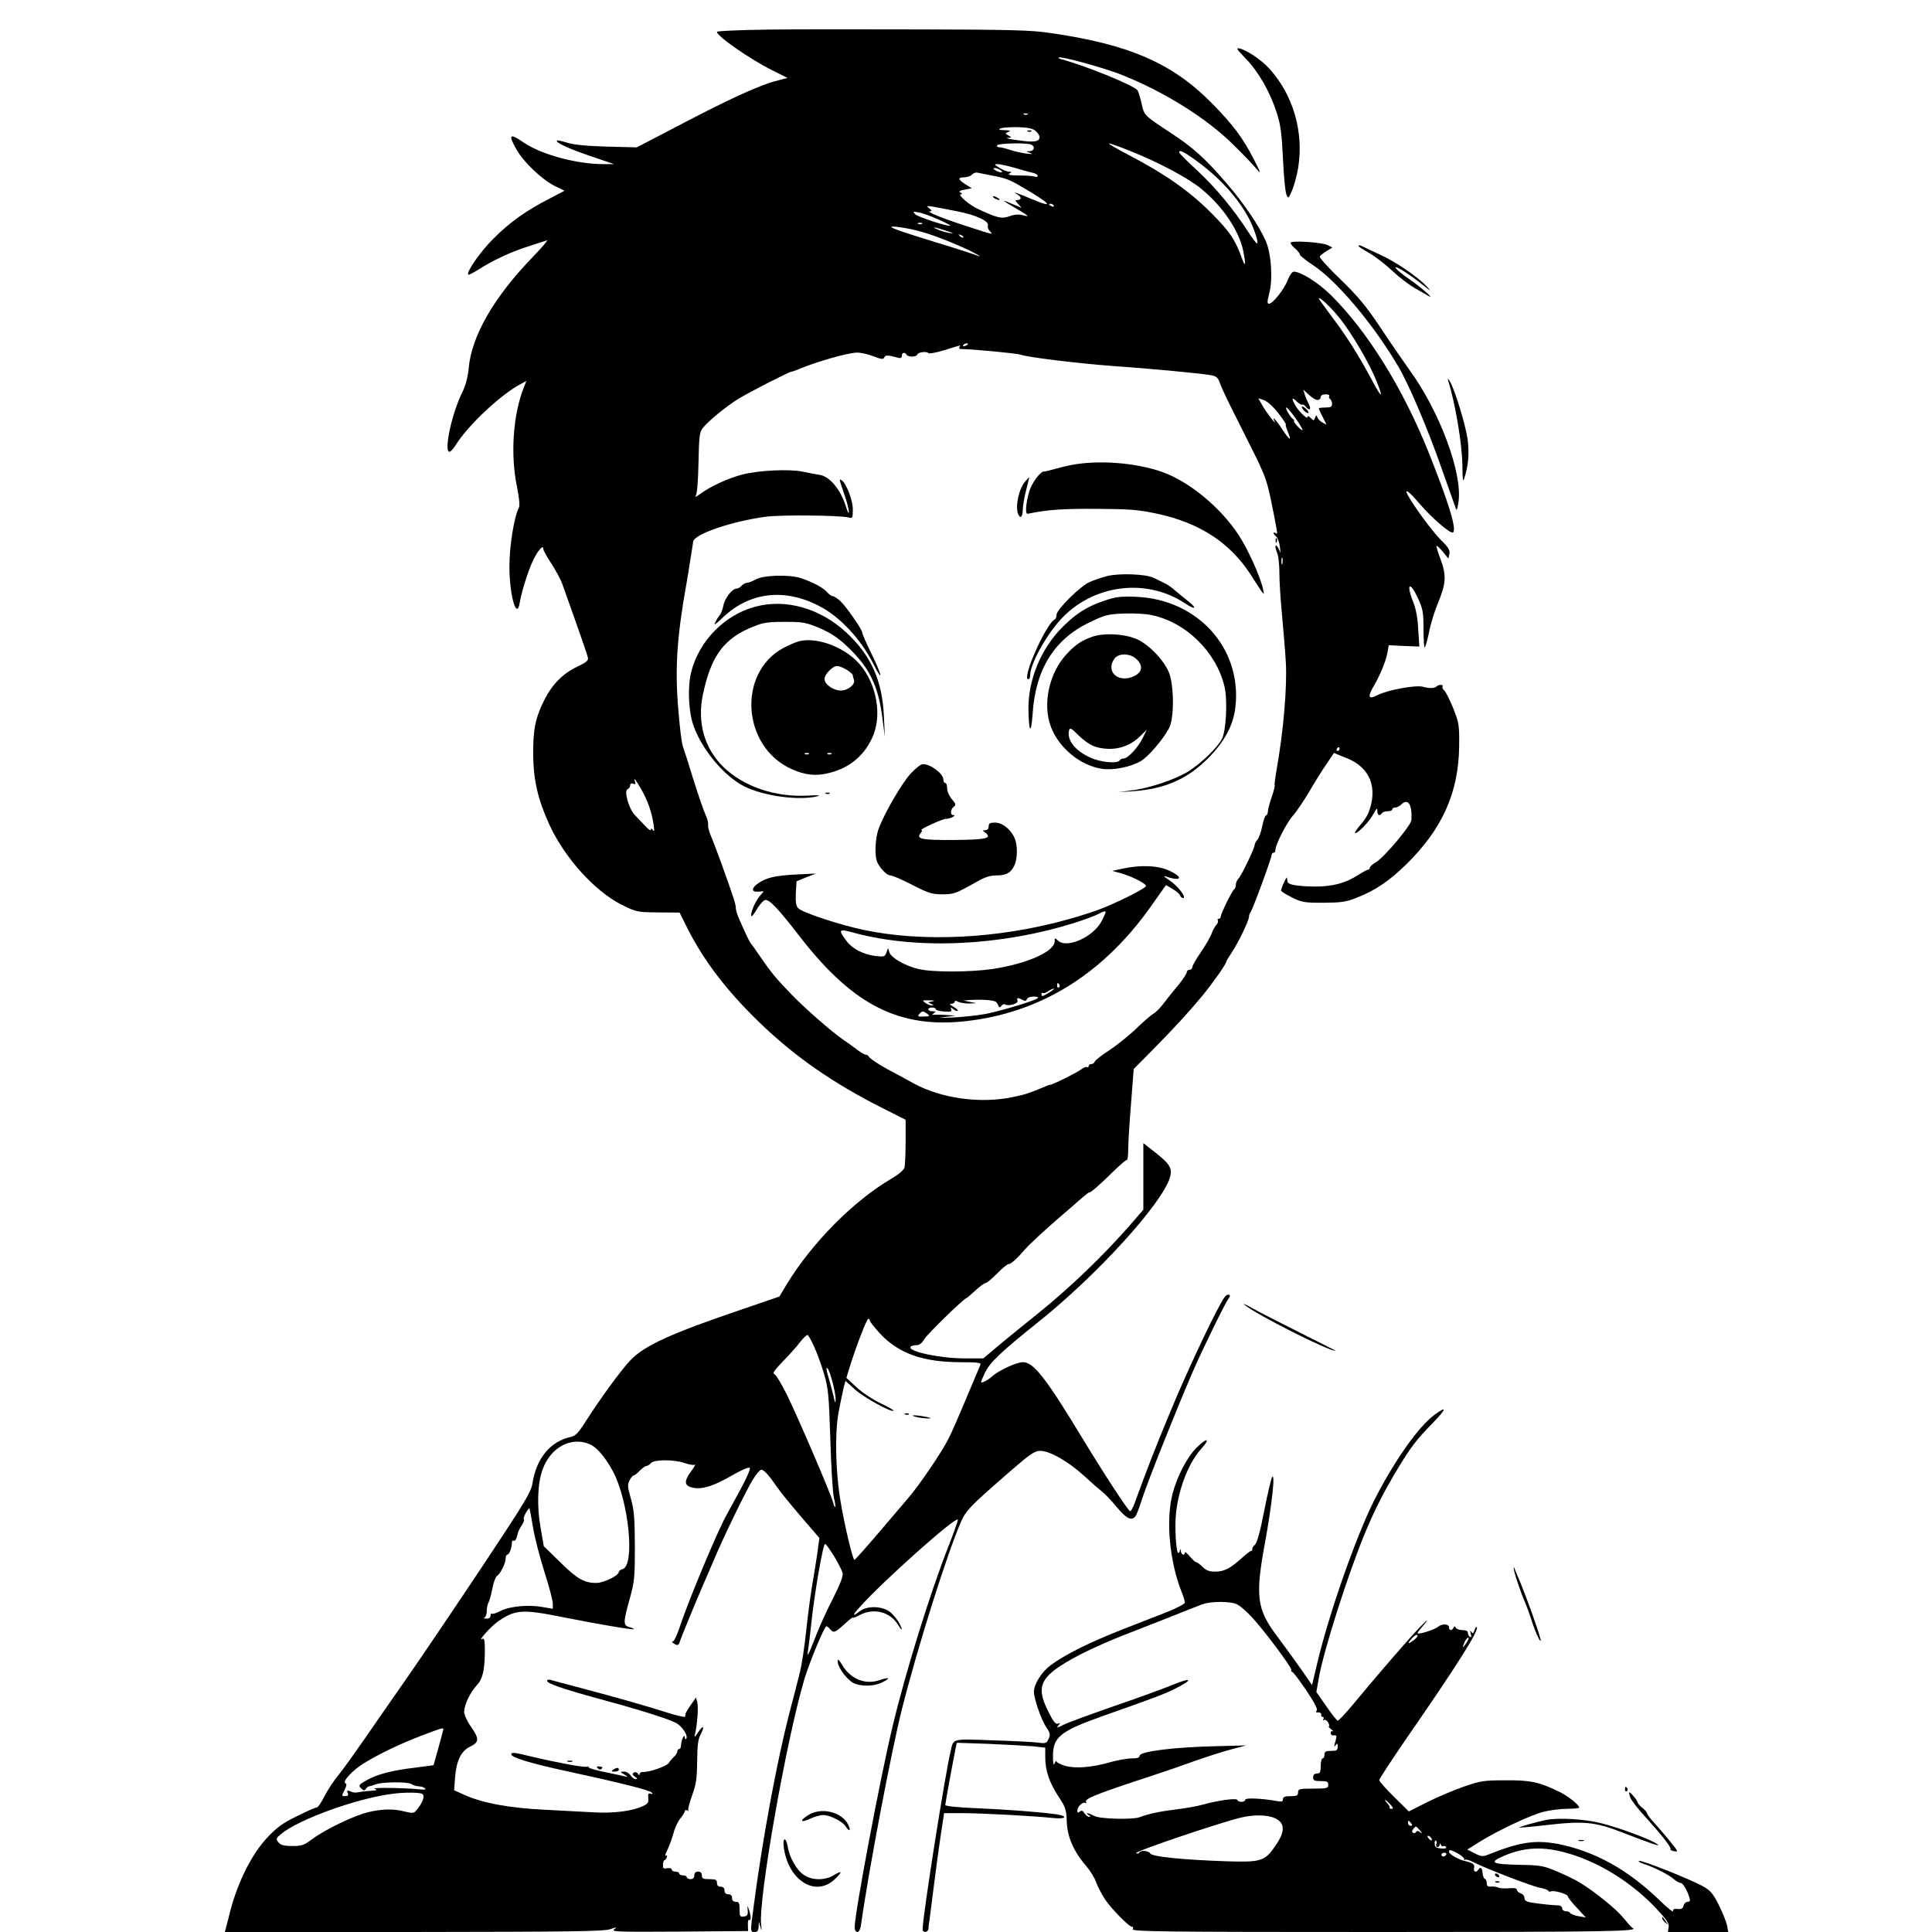 <?xml version="1.0" standalone="no"?>
<!DOCTYPE svg PUBLIC "-//W3C//DTD SVG 20010904//EN"
 "http://www.w3.org/TR/2001/REC-SVG-20010904/DTD/svg10.dtd">
<svg version="1.0" xmlns="http://www.w3.org/2000/svg"
 width="1024pt" height="1024pt" viewBox="0 0 1024 1024"
 preserveAspectRatio="xMidYMid meet">

<g transform="translate(0,1024) scale(0.1,-0.1)"
fill="#000000" stroke="none">
<path d="M4063 10083 c-145 -2 -263 -7 -263 -12 0 -23 173 -143 290 -202 l84
-42 -50 -13 c-100 -25 -263 -100 -574 -264 l-175 -91 -160 4 c-106 3 -177 10
-210 21 -27 8 -51 14 -53 11 -10 -9 61 -43 177 -82 l126 -43 -56 0 c-143 0
-330 51 -424 115 -75 52 -83 42 -36 -40 37 -65 133 -156 200 -190 l53 -26 -78
-41 c-124 -63 -212 -126 -299 -213 -70 -70 -145 -178 -133 -191 3 -2 26 10 52
26 78 50 176 96 266 124 47 15 91 30 99 32 8 3 -26 -37 -76 -89 -206 -213
-324 -418 -339 -590 -5 -48 -16 -90 -34 -127 -52 -103 -96 -299 -71 -314 6 -4
22 12 37 36 65 105 242 270 345 323 l29 16 -15 -38 c-56 -144 -70 -353 -35
-522 11 -56 16 -101 11 -110 -26 -49 -51 -205 -51 -313 0 -154 39 -290 55
-191 12 71 56 203 83 247 26 44 42 57 42 35 0 -6 19 -41 43 -77 24 -37 51 -87
59 -112 95 -266 130 -368 134 -385 3 -16 -7 -25 -55 -48 -76 -35 -134 -94
-176 -177 -48 -96 -60 -158 -59 -295 2 -132 25 -231 84 -362 81 -178 242 -357
386 -429 77 -38 81 -39 192 -40 l114 -1 42 -84 c86 -171 209 -332 382 -499
185 -179 389 -321 651 -453 l123 -62 0 -115 c0 -63 -3 -125 -6 -138 -4 -14
-30 -36 -67 -58 -204 -119 -424 -342 -559 -564 l-37 -62 -213 -73 c-362 -123
-502 -187 -575 -263 -48 -49 -161 -204 -240 -328 -37 -58 -52 -74 -77 -80
-109 -23 -183 -113 -204 -247 -7 -45 -41 -101 -254 -422 -135 -203 -310 -462
-388 -575 -79 -113 -187 -269 -241 -347 -54 -78 -118 -168 -144 -200 -26 -31
-60 -83 -76 -115 -16 -32 -34 -58 -40 -58 -7 0 -53 -20 -105 -46 -74 -36 -105
-58 -157 -113 -82 -88 -155 -232 -196 -388 l-29 -113 1001 0 c834 1 1009 3
1042 15 35 12 38 12 20 -1 -17 -13 24 -14 345 -12 l365 3 -1 32 c-1 18 2 30 7
27 11 -6 10 22 -2 56 -8 24 -8 24 -6 -5 2 -24 -2 -31 -20 -33 -21 -3 -23 1
-23 37 0 34 -3 41 -20 41 -13 0 -20 7 -20 20 0 13 -7 20 -20 20 -13 0 -20 7
-20 20 0 13 -7 20 -20 20 -13 0 -20 7 -20 20 0 17 -7 20 -40 20 -33 0 -40 3
-40 20 0 13 -7 20 -20 20 -13 0 -20 -7 -20 -20 0 -13 -7 -20 -20 -20 -11 0
-20 5 -20 10 0 6 -9 10 -20 10 -11 0 -20 5 -20 10 0 6 -9 10 -20 10 -11 0 -20
5 -20 11 0 7 -10 9 -24 7 -20 -4 -23 -1 -22 19 0 12 4 23 7 23 4 0 10 7 13 16
3 9 2 12 -5 8 -6 -3 -2 11 9 32 10 22 25 62 32 89 7 28 24 63 37 78 13 16 23
33 23 38 0 6 6 7 13 3 6 -4 9 -4 5 0 -3 4 6 40 20 79 22 60 26 90 27 182 1 84
5 118 19 143 23 45 14 51 -14 10 -19 -29 -21 -30 -16 -8 12 51 18 139 12 166
l-7 27 -27 -39 c-15 -21 -27 -42 -28 -46 -1 -5 -2 -12 -3 -17 0 -5 -54 8 -118
29 -65 21 -221 66 -348 100 -126 34 -238 63 -247 66 -10 3 -18 1 -18 -5 0 -14
81 -42 260 -91 208 -56 377 -108 421 -131 35 -17 70 -72 55 -86 -3 -3 -6 0 -6
8 0 25 -20 -13 -20 -38 0 -13 -4 -23 -10 -23 -5 0 -10 -6 -10 -13 0 -7 -8 -20
-17 -28 -10 -9 -23 -24 -28 -33 -10 -17 -101 -49 -137 -48 -10 1 -18 -5 -18
-11 0 -8 -3 -7 -9 2 -5 8 -14 10 -21 6 -10 -6 -9 -11 5 -22 14 -9 15 -13 4
-13 -8 0 -20 9 -27 20 -7 11 -22 20 -35 20 -22 -1 -22 -1 3 -16 14 -8 18 -13
10 -11 -8 2 -57 13 -107 23 -51 10 -93 22 -93 27 0 4 -4 6 -9 3 -10 -6 -151
20 -291 53 -95 23 -110 25 -110 12 0 -16 107 -49 300 -90 285 -62 432 -99 444
-112 8 -9 7 -10 -5 -6 -13 4 -15 -1 -13 -23 3 -23 -2 -31 -29 -43 -53 -26
-157 -39 -258 -33 -52 3 -170 9 -264 14 -186 9 -331 36 -424 79 l-54 24 5 68
c7 89 32 141 81 164 47 22 48 42 2 107 -20 28 -35 62 -35 77 1 37 31 101 65
138 33 34 44 80 45 183 0 54 -3 71 -12 66 -32 -20 41 63 79 90 93 65 130 68
344 25 186 -37 373 -69 378 -64 2 2 -8 7 -23 11 -34 8 -33 26 2 151 25 91 27
111 27 278 -1 151 -4 192 -21 251 -18 63 -19 74 -7 98 7 14 18 26 22 26 5 0
19 11 32 25 13 13 29 25 35 25 6 0 17 7 24 15 17 20 123 20 180 0 23 -8 47
-12 53 -8 6 3 -4 -14 -22 -38 -38 -53 -34 -76 15 -85 49 -9 110 11 206 67 49
28 87 44 92 39 5 -5 -18 -58 -56 -127 -36 -65 -73 -134 -83 -153 -63 -129
-194 -446 -232 -563 -14 -42 -30 -77 -37 -77 -6 0 -4 -5 4 -10 21 -14 27 -12
33 8 6 21 102 253 126 307 10 22 34 78 54 125 49 117 170 367 208 429 18 28
37 51 44 51 14 0 42 -31 82 -90 17 -25 75 -96 128 -158 l98 -114 -7 -51 c-3
-29 -15 -101 -25 -162 -11 -60 -28 -182 -37 -270 -9 -88 -25 -194 -36 -235
-10 -41 -34 -135 -54 -209 -66 -256 -143 -670 -189 -1022 -19 -142 -19 -139 5
-139 15 0 20 7 21 28 l1 27 9 -30 c6 -24 7 -20 3 16 -14 135 131 964 228 1294
25 86 107 285 118 285 4 0 13 -7 20 -15 18 -22 26 -19 75 26 25 23 45 39 45
35 0 -3 17 3 37 14 74 39 161 17 203 -52 23 -38 27 -30 5 11 -8 16 -28 40 -45
55 -41 34 -123 37 -163 6 -41 -32 -41 -23 0 22 120 135 506 479 520 464 2 -2
-20 -66 -50 -142 -97 -246 -228 -669 -296 -954 -67 -279 -201 -991 -201 -1065
0 -15 6 -25 14 -25 10 0 17 16 21 47 37 266 160 916 216 1136 82 325 240 826
313 992 28 61 46 80 248 256 117 102 142 119 171 119 51 0 147 -55 229 -129
40 -37 85 -76 99 -87 15 -11 50 -48 78 -82 51 -61 78 -75 99 -49 6 6 22 50 37
97 30 92 181 471 265 665 55 127 175 371 192 393 15 17 2 28 -16 13 -26 -22
-193 -371 -294 -616 -87 -210 -118 -290 -188 -482 -9 -24 -19 -43 -24 -43 -9
0 -131 186 -255 390 -191 316 -257 400 -313 400 -34 0 -129 -44 -162 -74 -24
-22 -60 -40 -60 -31 0 3 9 25 21 50 25 53 86 111 285 270 310 248 654 626 695
764 14 48 1 71 -81 135 l-60 47 0 -176 0 -177 -71 -82 c-141 -161 -317 -331
-489 -469 -96 -77 -200 -162 -231 -189 l-57 -48 -98 0 c-132 0 -303 37 -288
61 3 5 16 9 30 9 17 0 30 10 44 33 16 27 211 217 223 217 2 0 23 18 47 40 24
22 48 40 55 40 6 0 33 23 60 50 27 28 54 50 61 50 12 0 43 27 85 76 27 31 113
110 199 184 29 25 66 56 81 70 53 46 58 50 64 50 8 0 56 42 125 110 36 35 68
63 73 62 4 -1 7 26 7 61 0 34 7 143 15 241 l14 180 104 105 c125 128 175 182
258 281 56 68 129 171 129 184 0 3 13 24 29 48 34 51 91 169 91 189 0 8 4 19
8 24 11 12 112 287 112 304 0 6 5 11 10 11 6 0 10 6 10 14 0 29 59 145 93 183
19 21 58 79 87 128 29 50 70 116 92 147 l38 57 62 -25 c130 -49 174 -160 120
-295 -6 -15 -25 -43 -43 -63 -17 -20 -30 -39 -27 -41 9 -9 77 61 97 100 17 31
21 35 21 17 0 -23 14 -30 25 -12 3 6 17 10 31 10 13 0 24 5 24 10 0 6 7 10 16
10 8 0 22 7 30 15 37 36 59 3 55 -81 -1 -28 -144 -198 -188 -224 -18 -10 -33
-24 -33 -30 0 -5 -4 -10 -9 -10 -6 0 -29 -13 -53 -28 -65 -43 -138 -62 -232
-61 -97 2 -141 10 -142 27 -1 6 -2 15 -3 20 -2 8 -31 -56 -31 -68 0 -5 26 -21
58 -37 52 -26 66 -28 167 -28 95 1 119 4 177 27 97 38 172 89 261 176 192 188
278 381 281 627 1 113 -1 124 -32 202 -18 44 -39 87 -47 93 -8 7 -12 16 -9 21
6 11 -19 12 -30 2 -11 -12 -39 -13 -75 -3 -38 10 -186 -17 -239 -44 -47 -25
-55 -12 -24 42 37 62 68 138 76 184 l7 38 81 -4 81 -3 -6 91 c-3 59 -12 109
-26 144 -40 99 -19 116 25 20 26 -56 29 -74 29 -165 0 -56 3 -99 7 -95 4 4 14
42 23 84 8 42 29 109 46 150 44 105 46 148 15 232 -15 38 -24 71 -22 73 2 2
17 -12 34 -32 l29 -36 5 25 c4 20 -5 35 -44 73 -44 43 -146 182 -177 240 -20
39 9 17 64 -48 66 -77 166 -162 177 -151 19 19 -23 156 -129 422 -136 340
-324 643 -519 836 -67 66 -159 124 -197 124 -8 0 -22 -20 -31 -43 -18 -49 -80
-127 -100 -127 -10 0 -10 11 1 53 20 75 12 207 -17 277 -33 78 -115 200 -210
310 -114 132 -178 190 -300 269 -135 89 -136 90 -149 151 -6 28 -16 60 -21 70
-13 25 -284 135 -409 167 -8 2 -12 6 -9 8 9 9 234 -53 329 -90 228 -90 454
-231 598 -374 54 -53 110 -112 125 -131 21 -26 17 -13 -18 55 -57 112 -112
186 -224 299 -209 212 -440 312 -862 372 -94 14 -215 17 -675 18 -308 1 -678
1 -822 -1z m1384 -449 c-3 -3 -12 -4 -19 -1 -8 3 -5 6 6 6 11 1 17 -2 13 -5z
m43 -89 c11 -10 20 -24 20 -30 0 -26 -26 -31 -110 -19 -47 6 -74 12 -60 13 24
2 24 2 5 13 -19 11 -19 11 0 19 15 6 10 8 -20 9 -31 1 -36 3 -20 10 11 4 53 7
92 6 54 -2 78 -7 93 -21z m-26 -71 c24 -9 19 -34 -6 -35 -22 -1 -22 -1 2 -10
18 -6 12 -7 -20 -3 -25 3 -64 12 -88 20 -23 8 -50 14 -58 14 -8 0 -12 5 -9 10
7 11 153 14 179 4z m528 -35 c146 -58 305 -142 374 -199 113 -92 200 -220 223
-328 16 -77 12 -95 -8 -37 -35 96 -63 138 -164 239 -115 115 -244 205 -432
303 -66 34 -114 63 -108 63 7 0 59 -18 115 -41z m334 -40 c121 -86 218 -186
282 -296 32 -53 67 -153 54 -153 -4 0 -25 28 -47 62 -75 117 -173 235 -269
324 -53 48 -96 92 -96 96 0 15 17 8 76 -33z m-943 -50 c39 -12 82 -23 95 -26
12 -3 22 -10 22 -15 0 -6 -7 -7 -16 -4 -9 3 -46 6 -82 6 -47 0 -63 3 -52 10
13 8 13 10 -2 10 -10 0 -32 9 -50 20 -29 18 -31 20 -10 20 12 0 55 -9 95 -21z
m-83 -9 c24 -15 7 -19 -20 -5 -15 8 -19 14 -10 14 8 1 22 -3 30 -9z m-50 -29
c77 -14 98 -22 155 -55 166 -96 191 -125 63 -71 -83 35 -108 43 -75 24 22 -13
22 -29 0 -29 -14 0 -14 -2 3 -21 l19 -21 -40 17 c-71 30 -71 28 -3 -12 81 -47
91 -55 50 -44 -21 6 -43 5 -71 -5 -44 -15 -63 -10 -167 38 -45 20 -112 78 -91
78 8 0 8 3 -2 9 -11 7 -5 11 23 16 l37 7 -29 18 c-44 27 -48 40 -13 40 17 0
36 7 43 15 7 7 20 12 28 10 8 -2 40 -8 70 -14z m335 -161 c3 -6 -1 -7 -9 -4
-18 7 -21 14 -7 14 6 0 13 -4 16 -10z m-507 -31 c97 -19 167 -52 158 -75 -3
-7 2 -20 10 -29 21 -21 20 -20 -122 26 -132 43 -219 78 -194 79 11 1 10 4 -5
16 -23 18 -19 17 153 -17z m-105 -42 c37 -16 66 -32 64 -33 -8 -8 -171 46
-186 60 -14 15 -13 16 19 10 19 -3 65 -20 103 -37z m-86 -23 c-3 -3 -12 -4
-19 -1 -8 3 -5 6 6 6 11 1 17 -2 13 -5z m-57 -29 c74 -16 152 -43 275 -97 65
-29 120 -62 65 -39 -14 5 -92 31 -175 56 -238 73 -293 93 -263 94 15 1 59 -6
98 -14z m191 -10 c34 -11 37 -14 13 -10 -18 2 -47 11 -65 19 -38 17 -15 13 52
-9z m84 -33 c-3 -3 -11 0 -18 7 -9 10 -8 11 6 5 10 -3 15 -9 12 -12z m1996
-429 c65 -81 156 -237 194 -331 38 -93 30 -97 -18 -7 -71 134 -137 239 -214
341 -40 54 -73 99 -73 101 0 15 64 -45 111 -104z m-1971 -137 c0 -2 -7 -7 -16
-10 -8 -3 -12 -2 -9 4 6 10 25 14 25 6z m-45 -16 c-3 -5 0 -10 7 -10 61 0 298
-23 318 -30 37 -14 311 -47 490 -60 199 -14 476 -40 520 -49 27 -5 36 -13 46
-42 6 -20 49 -110 95 -200 107 -213 104 -207 127 -259 25 -55 36 -96 62 -228
23 -121 23 -115 10 -107 -15 9 -12 -6 4 -19 8 -6 17 -31 20 -56 3 -25 3 -36 0
-25 -7 24 -24 44 -24 28 0 -7 5 -24 11 -40 6 -15 10 -62 10 -103 0 -41 6 -140
14 -220 7 -80 17 -192 20 -249 8 -128 -13 -372 -49 -571 -7 -41 -12 -78 -10
-81 2 -4 -5 -33 -16 -64 -11 -32 -20 -66 -20 -76 0 -9 -4 -19 -10 -21 -5 -1
-14 -27 -20 -57 -6 -30 -17 -62 -25 -71 -8 -9 -15 -22 -15 -28 0 -17 -70 -163
-86 -179 -8 -8 -14 -23 -14 -33 0 -10 -4 -21 -9 -24 -11 -7 -71 -130 -71 -145
0 -6 -5 -11 -11 -11 -5 0 -8 -4 -4 -9 3 -5 -1 -15 -8 -23 -7 -7 -18 -27 -25
-45 -6 -18 -31 -62 -56 -98 -25 -36 -46 -72 -46 -80 0 -8 -7 -15 -15 -15 -8 0
-15 -6 -15 -13 0 -7 -19 -36 -42 -65 -24 -28 -59 -72 -78 -97 -19 -26 -45 -52
-57 -58 -12 -7 -53 -42 -90 -78 -37 -36 -101 -87 -141 -114 -41 -26 -76 -54
-79 -61 -3 -8 -11 -14 -19 -14 -8 0 -14 -5 -14 -11 0 -5 -4 -8 -9 -5 -5 3 -19
-3 -32 -13 -24 -18 -151 -81 -164 -81 -4 0 -21 -6 -38 -14 -72 -30 -91 -37
-160 -51 -172 -36 -380 -7 -527 74 -30 17 -82 45 -114 62 -65 34 -119 70 -124
82 -2 4 -8 7 -14 7 -6 0 -27 12 -47 28 -20 15 -52 38 -73 52 -62 43 -198 162
-272 238 -86 89 -109 118 -167 202 -24 36 -47 67 -50 70 -5 5 -30 56 -63 133
-9 21 -16 45 -16 54 0 9 -5 33 -12 52 -28 87 -102 290 -120 330 -10 23 -17 50
-15 60 2 9 -4 32 -13 51 -9 19 -38 103 -64 185 -25 83 -51 164 -57 180 -6 17
-17 104 -24 195 -18 215 -8 379 43 665 6 33 16 94 22 135 7 41 13 82 14 90 7
39 204 107 384 131 80 11 393 8 440 -4 21 -5 22 -3 22 44 0 48 -35 139 -60
154 -13 8 -14 9 15 -75 14 -40 25 -83 24 -94 0 -12 -7 1 -15 28 -28 90 -85
160 -139 169 -16 2 -57 10 -90 17 -72 15 -234 7 -320 -15 -74 -19 -172 -64
-222 -102 -21 -15 -33 -21 -26 -13 7 10 13 72 15 175 3 139 5 163 22 185 30
39 125 116 191 157 63 38 269 143 280 143 4 0 21 6 38 13 92 39 256 86 307 88
19 1 59 -8 88 -19 44 -17 54 -18 59 -6 5 13 19 13 76 -3 11 -3 17 1 17 11 0
18 15 21 25 6 8 -14 52 -13 57 1 4 13 50 18 59 7 3 -4 41 3 85 16 43 14 80 25
82 25 2 1 0 -3 -3 -9z m1898 -280 c9 0 17 7 17 15 0 9 10 15 26 15 14 0 23 -4
19 -9 -3 -5 -1 -12 5 -16 5 -3 10 -15 10 -26 0 -15 -7 -19 -35 -19 -19 0 -35
-2 -35 -5 0 -3 9 -24 21 -46 l20 -40 -21 11 c-12 6 -24 19 -27 27 -6 15 -7 14
-13 -1 -6 -17 -7 -17 -23 -2 -11 12 -17 13 -17 5 0 -15 -52 36 -68 68 -18 34
-14 39 11 15 13 -12 26 -20 29 -17 3 3 11 -1 18 -10 21 -25 32 -17 17 13 -8
15 -18 38 -22 52 l-7 25 29 -27 c16 -16 37 -28 46 -28z m-207 -71 c25 -32 43
-59 39 -59 -3 0 2 -16 10 -37 23 -54 12 -50 -29 12 -32 49 -57 75 -41 43 14
-29 -44 47 -64 83 l-22 38 31 -10 c18 -7 49 -35 76 -70z m93 -29 c23 -33 38
-60 34 -60 -10 0 -49 43 -44 49 1 2 -1 7 -6 10 -15 11 -44 61 -35 61 5 0 28
-27 51 -60z m-72 -767 c-3 -10 -5 -4 -5 12 0 17 2 24 5 18 2 -7 2 -21 0 -30z
m303 -983 c0 -5 -5 -10 -11 -10 -5 0 -7 5 -4 10 3 6 8 10 11 10 2 0 4 -4 4
-10z m-3702 -212 c35 -61 57 -124 66 -188 5 -33 4 -41 -3 -30 -8 11 -11 11
-11 2 0 -7 -14 2 -30 20 -17 18 -42 44 -55 58 -32 32 -59 129 -39 137 8 3 14
12 14 20 0 10 6 13 16 9 12 -4 15 -2 10 9 -11 31 3 13 32 -37z m1212 -2817 c0
-6 24 -36 54 -69 99 -106 228 -152 430 -152 83 0 107 -3 103 -12 -3 -7 -37
-87 -75 -178 -38 -91 -80 -188 -95 -216 -37 -74 -157 -249 -214 -315 -26 -31
-99 -116 -162 -190 -63 -74 -118 -135 -122 -137 -8 -4 -52 179 -74 311 -26
152 -31 357 -11 468 10 52 22 111 27 132 l10 38 51 -46 c47 -42 193 -123 204
-112 3 2 -28 20 -68 39 -40 19 -98 57 -128 85 l-54 50 18 59 c34 109 90 254
98 254 4 0 8 -4 8 -9z m-295 -139 c15 -31 38 -95 52 -142 23 -78 26 -108 34
-350 4 -146 13 -285 19 -309 6 -24 9 -46 7 -48 -3 -2 -8 8 -11 23 -11 43 -194
470 -248 577 -27 54 -55 100 -64 104 -11 4 1 21 45 67 33 33 75 80 92 103 18
23 36 40 40 37 4 -2 20 -30 34 -62z m98 -189 c9 -35 17 -75 16 -90 -1 -23 -3
-21 -10 12 -5 22 -16 63 -24 91 -17 58 -19 72 -7 59 5 -6 16 -38 25 -72z
m-1289 -327 c39 -16 84 -69 125 -145 84 -159 118 -501 50 -518 -10 -3 -19 -9
-19 -14 0 -20 -80 -59 -120 -59 -64 0 -102 22 -193 112 l-85 83 -17 99 c-20
112 -16 233 10 305 42 119 150 178 249 137z m-299 -441 c9 -55 37 -162 61
-238 24 -75 44 -150 44 -166 l0 -28 -52 9 c-75 14 -175 5 -224 -20 -23 -12
-44 -18 -48 -15 -3 4 -6 -1 -6 -10 0 -11 -8 -17 -22 -16 -13 0 -17 3 -10 6 6
2 12 18 12 34 0 16 4 37 10 47 5 9 14 43 20 74 6 32 17 61 24 65 18 11 46 67
46 93 0 11 4 20 9 20 10 0 24 36 24 62 0 10 4 15 8 12 9 -5 18 11 23 38 1 7
10 26 20 41 10 15 16 30 13 34 -4 3 1 19 10 34 9 16 18 27 19 26 1 -1 10 -47
19 -102z m1597 -155 c21 -36 41 -75 44 -87 4 -15 -12 -58 -50 -133 -31 -60
-73 -151 -92 -202 -40 -104 -50 -120 -40 -68 3 19 10 80 16 135 16 156 63 426
73 422 6 -2 27 -32 49 -67z m-2072 -915 c0 -3 -12 -47 -26 -98 l-26 -93 -98
-13 c-127 -15 -204 -36 -259 -68 -40 -23 -42 -26 -27 -42 14 -13 18 -13 25 -3
5 8 12 14 17 14 5 0 20 5 34 10 34 14 174 15 191 2 8 -6 25 -11 38 -12 13 0
28 -5 34 -11 6 -6 -4 -8 -29 -5 -77 8 -258 11 -239 3 17 -6 15 -8 -10 -10 -16
-1 -41 -3 -55 -5 -41 -7 -44 -7 -64 2 -16 6 -18 4 -13 -9 5 -12 1 -17 -14 -17
-19 0 -19 1 -3 32 11 22 13 33 5 36 -20 7 39 71 99 107 85 52 193 103 305 146
102 39 115 43 115 34z m-112 -343 c15 -10 4 -43 -26 -81 -18 -23 -22 -23 -65
-13 -61 16 -119 15 -196 -3 -75 -18 -229 -92 -298 -144 -43 -32 -55 -36 -106
-35 -44 0 -60 5 -72 20 -13 17 -12 21 13 42 93 79 410 193 597 215 60 8 140 7
153 -1z"/>
<path d="M5448 9543 c7 -3 16 -2 19 1 4 3 -2 6 -13 5 -11 0 -14 -3 -6 -6z"/>
<path d="M5270 9190 c8 -5 20 -10 25 -10 6 0 3 5 -5 10 -8 5 -19 10 -25 10 -5
0 -3 -5 5 -10z"/>
<path d="M5705 7780 c-28 -4 -76 -15 -108 -24 -31 -9 -60 -16 -63 -15 -18 3
-66 -61 -79 -106 -19 -68 -22 -121 -8 -118 109 22 186 27 363 26 178 -1 221
-4 324 -26 224 -48 386 -154 495 -323 75 -117 73 -114 66 -79 -13 64 -80 214
-131 291 -97 147 -264 284 -408 334 -131 45 -310 61 -451 40z"/>
<path d="M5436 7691 c-35 -38 -56 -133 -40 -175 11 -28 24 -17 25 22 0 20 8
67 18 105 9 37 17 67 16 67 -1 0 -10 -9 -19 -19z"/>
<path d="M6761 7374 c0 -11 3 -14 6 -6 3 7 2 16 -1 19 -3 4 -6 -2 -5 -13z"/>
<path d="M5865 7186 c-27 -7 -68 -21 -90 -31 -49 -21 -175 -146 -175 -173 0
-11 -4 -22 -8 -24 -46 -19 -179 -318 -142 -318 6 0 10 9 10 20 0 59 81 208
162 297 169 184 450 222 656 87 57 -38 71 -31 20 9 -18 14 -48 39 -67 55 -19
17 -46 36 -60 42 -14 7 -39 19 -56 27 -41 21 -186 26 -250 9z"/>
<path d="M4004 7168 c-16 -9 -36 -17 -45 -17 -9 -1 -22 -8 -29 -16 -7 -8 -19
-15 -27 -15 -22 0 -62 -51 -69 -90 -4 -19 -12 -42 -19 -50 -7 -8 -18 -26 -25
-40 -8 -17 4 -9 41 27 141 135 327 157 511 61 109 -56 219 -174 284 -301 25
-50 43 -78 40 -62 -4 17 -27 71 -52 120 -24 50 -44 96 -44 102 0 17 -87 141
-118 169 -15 13 -32 24 -38 24 -6 0 -19 9 -30 21 -22 25 -74 53 -140 75 -60
20 -200 16 -240 -8z"/>
<path d="M5853 7056 c-91 -30 -152 -69 -225 -143 -112 -114 -179 -278 -177
-432 2 -124 14 -139 22 -26 15 237 114 397 303 487 79 38 96 43 179 46 50 2
117 -1 148 -8 182 -37 344 -196 387 -379 17 -72 9 -235 -14 -278 -22 -44 -108
-127 -175 -170 -66 -42 -202 -89 -301 -102 l-75 -10 75 5 c170 11 291 63 401
173 89 89 136 177 147 274 35 311 -200 571 -528 584 -80 3 -106 0 -167 -21z"/>
<path d="M4002 7024 c-161 -43 -296 -180 -338 -344 -21 -82 -15 -213 13 -290
46 -126 161 -263 266 -317 105 -53 293 -78 392 -53 18 5 -5 6 -55 3 -171 -9
-339 48 -446 152 -100 98 -139 234 -109 381 44 210 112 302 273 365 46 19 76
23 162 23 97 0 111 -3 184 -33 57 -25 96 -50 143 -94 119 -112 167 -207 189
-377 l14 -105 -5 106 c-8 192 -69 327 -202 449 -139 127 -320 178 -481 134z"/>
<path d="M5792 6866 c-56 -19 -89 -40 -136 -90 -95 -100 -132 -267 -86 -388
42 -112 156 -206 271 -223 59 -9 151 10 204 40 41 24 116 111 151 175 29 53
27 237 -3 302 -29 63 -97 134 -158 166 -61 31 -176 40 -243 18z m233 -121 c39
-38 27 -76 -30 -95 -77 -25 -133 35 -89 98 22 32 86 31 119 -3z m-219 -463
c87 -26 174 -6 236 55 l36 35 -21 -43 c-25 -51 -79 -109 -101 -109 -8 0 -18
-4 -21 -10 -12 -19 -101 -11 -157 15 -80 36 -124 93 -112 143 5 17 11 14 52
-27 29 -28 63 -51 88 -59z"/>
<path d="M4234 6841 c-16 -4 -54 -21 -83 -36 -244 -133 -218 -523 44 -641 73
-33 131 -39 203 -20 112 28 193 101 233 205 46 123 6 293 -92 389 -82 80 -217
126 -305 103z m254 -151 c17 -11 32 -24 32 -29 0 -5 3 -16 6 -24 9 -24 -31
-57 -70 -57 -39 0 -86 33 -86 61 0 25 43 69 67 69 10 0 33 -9 51 -20z m-201
-446 c-3 -3 -12 -4 -19 -1 -8 3 -5 6 6 6 11 1 17 -2 13 -5z m120 0 c-3 -3 -12
-4 -19 -1 -8 3 -5 6 6 6 11 1 17 -2 13 -5z"/>
<path d="M4825 6138 c-46 -52 -135 -203 -167 -288 -20 -51 -24 -150 -7 -183
18 -35 51 -67 69 -67 10 0 61 -22 115 -50 86 -44 105 -50 159 -50 63 0 70 3
186 68 38 22 68 32 98 32 54 0 78 12 97 50 18 35 20 108 3 147 -20 47 -65 83
-104 83 -27 0 -34 -4 -34 -20 0 -12 -7 -20 -17 -20 -17 -1 -17 -2 -1 -13 39
-30 5 -38 -166 -39 -173 -1 -202 5 -176 37 7 8 9 15 4 15 -19 0 110 60 130 60
23 0 60 20 39 20 -18 0 -16 30 2 44 13 10 12 15 -10 40 -14 16 -25 42 -25 58
0 15 -4 28 -10 28 -5 0 -10 8 -10 18 0 31 -67 82 -108 82 -12 0 -40 -23 -67
-52z"/>
<path d="M4378 6033 c7 -3 16 -2 19 1 4 3 -2 6 -13 5 -11 0 -14 -3 -6 -6z"/>
<path d="M5950 5636 l-55 -12 45 -12 c55 -15 135 -55 134 -68 0 -10 -115 -70
-221 -114 -40 -17 -130 -46 -200 -65 -362 -100 -759 -120 -1074 -54 -125 26
-326 92 -348 115 -12 13 -15 32 -13 80 l4 63 51 21 52 20 -105 -5 c-113 -6
-159 -17 -202 -47 -37 -26 -36 -47 1 -44 l29 2 -23 -28 c-24 -28 -51 -95 -42
-104 2 -3 17 16 31 41 16 26 34 45 44 45 23 0 68 -48 178 -190 294 -381 548
-503 932 -446 374 55 687 257 930 599 l82 116 34 -20 c19 -11 37 -26 40 -34 3
-8 10 -15 16 -15 22 0 -26 64 -70 93 -25 16 -36 26 -25 23 85 -30 102 -8 23
29 -60 28 -151 32 -248 11z m-90 -231 c0 -3 -9 -23 -20 -45 -44 -87 -188 -151
-234 -104 -15 14 -16 14 -16 -5 0 -54 -145 -119 -330 -147 -119 -17 -317 -18
-391 0 -71 16 -145 59 -155 88 l-7 23 -9 -24 c-8 -22 -12 -23 -58 -18 -63 8
-123 38 -153 79 -47 64 -44 67 47 42 332 -88 771 -68 1162 55 54 17 110 38
124 46 27 15 40 18 40 10z m-245 -384 c3 -5 2 -12 -3 -15 -5 -3 -9 1 -9 9 0
17 3 19 12 6z m-53 -41 c-38 -23 -42 -24 -42 -8 0 6 3 8 6 5 4 -3 16 0 28 8
11 8 25 15 31 15 5 0 -5 -9 -23 -20z m-64 -32 c-25 -16 -194 -66 -273 -82 -45
-8 -126 -17 -180 -19 -69 -3 -82 -2 -40 2 l60 8 -45 3 c-25 2 -54 2 -65 2 -16
-2 -17 0 -5 8 12 8 11 10 -7 10 -13 0 -23 5 -23 10 0 6 9 10 20 10 11 0 20 -4
20 -9 0 -5 20 -11 44 -12 35 -3 42 -1 38 11 -5 13 -3 13 11 1 10 -8 20 -11 23
-8 3 3 -7 12 -23 21 -19 11 -23 15 -10 16 9 0 17 5 17 10 0 7 6 7 19 0 11 -5
37 -9 58 -9 l38 2 -35 7 -35 7 40 3 c73 4 130 -2 137 -13 4 -7 10 -16 12 -22
3 -6 9 -4 14 4 5 7 14 11 20 7 18 -11 71 5 65 20 -6 16 1 18 27 4 13 -7 19 -6
23 5 4 8 19 13 37 13 21 -1 27 -4 18 -10z m-558 -16 c-23 -4 -24 -5 -5 -13 14
-5 15 -8 4 -8 -8 -1 -24 6 -35 14 -18 13 -16 14 21 13 28 0 33 -2 15 -6z m-26
-65 c17 -12 15 -14 -18 -15 -31 -1 -34 1 -24 13 16 18 20 18 42 2z"/>
<path d="M6900 8083 c0 -13 29 -38 35 -31 3 3 -4 13 -15 23 -11 10 -20 13 -20
8z"/>
<path d="M4798 2743 c7 -3 16 -2 19 1 4 3 -2 6 -13 5 -11 0 -14 -3 -6 -6z"/>
<path d="M4855 2730 c17 -4 44 -8 60 -8 25 0 24 2 -10 9 -51 10 -92 10 -50 -1z"/>
<path d="M6601 9931 c68 -69 130 -177 165 -286 22 -66 27 -109 34 -245 4 -91
12 -176 18 -190 10 -25 10 -24 30 20 11 25 26 80 33 123 30 190 -28 386 -154
524 -42 46 -118 97 -157 106 -21 5 -16 -3 31 -52z"/>
<path d="M6840 8953 c0 -5 11 -19 25 -31 14 -12 25 -26 25 -32 0 -5 31 -30 69
-55 126 -83 321 -314 452 -537 55 -93 155 -327 229 -538 40 -113 75 -212 78
-220 3 -8 9 12 13 45 19 153 -102 477 -261 695 -26 36 -93 133 -148 216 -83
124 -123 172 -217 263 -65 62 -113 116 -110 122 4 6 21 19 37 29 l30 18 -23
12 c-28 16 -199 27 -199 13z"/>
<path d="M7200 8936 c0 -3 25 -19 57 -37 31 -18 86 -60 122 -94 36 -34 89 -74
116 -90 28 -15 61 -35 75 -43 40 -23 -36 44 -100 88 -31 21 -62 46 -70 56 -23
28 61 -22 133 -80 54 -42 57 -44 27 -12 -48 51 -167 131 -247 167 -37 17 -76
35 -85 40 -19 10 -28 11 -28 5z"/>
<path d="M7675 8225 c38 -121 75 -339 76 -454 1 -76 3 -90 10 -66 22 67 27
132 18 205 -11 77 -66 259 -94 308 -9 15 -13 18 -10 7z"/>
<path d="M6595 3325 c64 -53 445 -245 484 -245 3 0 -79 42 -184 94 -104 52
-219 111 -255 131 -36 20 -56 29 -45 20z"/>
<path d="M7604 2742 c-86 -63 -214 -245 -320 -453 -98 -195 -242 -607 -303
-867 l-27 -113 -61 88 c-34 48 -89 124 -122 168 -110 145 -119 213 -66 500 36
197 56 375 37 345 -5 -8 -24 -89 -42 -180 -21 -110 -38 -169 -49 -178 -9 -7
-15 -18 -14 -23 2 -5 -1 -9 -5 -9 -5 0 -26 -16 -48 -36 -62 -56 -95 -74 -142
-74 -32 0 -49 6 -68 25 -14 14 -29 25 -34 25 -4 0 -20 14 -34 31 -14 17 -26
26 -26 20 0 -19 -20 -12 -21 7 0 15 -1 14 -8 -3 -11 -28 -21 39 -21 144 0 143
58 314 135 400 52 57 35 65 -21 10 -52 -51 -106 -155 -130 -249 -35 -138 -15
-354 47 -513 11 -26 19 -54 19 -61 0 -7 -42 -29 -92 -49 -51 -20 -163 -64
-248 -97 -167 -66 -294 -129 -370 -185 -49 -36 -90 -101 -90 -142 0 -36 39
-149 65 -187 21 -31 23 -40 13 -62 -11 -24 -16 -26 -58 -20 -25 3 -133 9 -241
12 -215 8 -205 10 -220 -55 -31 -130 -149 -880 -149 -947 0 -20 30 -17 31 4 0
9 2 28 5 42 2 14 12 95 23 180 11 85 27 208 37 272 l18 118 96 0 c98 0 382
-15 483 -26 67 -7 80 10 15 20 -87 12 -258 25 -420 32 -101 4 -168 11 -168 17
0 10 46 259 56 306 l5 24 173 -6 c95 -4 200 -10 234 -13 l62 -7 0 -53 c0 -69
23 -135 72 -209 36 -54 40 -67 42 -130 3 -81 36 -158 103 -235 21 -25 45 -63
52 -85 8 -22 29 -63 47 -91 35 -52 132 -151 146 -147 4 2 5 -4 2 -12 -5 -13
151 -15 1325 -15 1189 0 1367 3 1323 22 -4 1 -25 25 -47 52 -38 47 -150 138
-230 187 -22 14 -76 40 -120 59 -74 31 -89 34 -197 36 -153 3 -170 12 -86 48
120 51 230 51 377 1 156 -53 310 -154 429 -280 57 -61 70 -80 66 -100 l-4 -25
160 0 160 0 -6 33 c-3 17 -22 66 -42 106 -31 62 -45 80 -82 101 -62 36 -328
142 -343 137 -6 -2 6 -10 28 -17 55 -18 133 -58 158 -81 12 -10 27 -19 34 -19
13 0 34 -36 47 -77 6 -18 3 -23 -9 -23 -9 0 -19 -9 -22 -21 -4 -15 -12 -19
-32 -17 -19 2 -25 -1 -23 -12 2 -8 -32 19 -75 61 -167 161 -343 258 -537 296
-120 22 -203 10 -371 -58 -26 -10 -36 -9 -69 8 l-39 20 59 37 c96 61 274 145
344 163 36 9 93 16 128 16 34 0 62 3 62 6 0 15 -57 60 -105 84 -107 52 -152
62 -285 61 -114 0 -134 -3 -220 -33 -52 -18 -140 -55 -194 -82 l-99 -50 -79
78 c-43 42 -78 82 -78 88 0 6 64 103 141 216 271 391 391 581 376 595 -3 3 -8
-4 -12 -17 -6 -17 -9 -19 -17 -8 -6 10 -7 7 -3 -10 5 -16 4 -21 -4 -17 -6 4
-11 14 -11 22 0 9 -10 14 -29 14 -16 0 -32 6 -35 13 -5 9 -7 9 -12 0 -8 -18
-24 -16 -24 2 0 19 -38 20 -59 2 -17 -14 -100 -41 -107 -34 -2 2 4 12 14 23
49 56 47 61 -3 9 -57 -59 -211 -237 -353 -408 -40 -48 -77 -87 -81 -87 -5 0
-32 34 -61 76 l-53 76 12 69 c23 140 155 555 246 774 50 121 103 224 171 337
71 118 100 156 188 246 73 75 77 93 10 44z m-1046 -1006 c15 -8 48 -36 73 -63
59 -61 219 -274 213 -284 -2 -4 0 -9 6 -11 5 -1 39 -46 74 -98 43 -64 61 -99
55 -106 -7 -8 -4 -11 8 -10 10 0 17 -5 16 -11 -2 -7 2 -13 8 -13 5 0 7 -5 3
-12 -4 -7 -3 -8 4 -4 6 3 16 -3 22 -14 6 -11 7 -20 3 -20 -4 0 2 -7 13 -16 10
-8 14 -13 8 -10 -6 3 -11 -1 -11 -9 0 -9 7 -14 16 -13 17 3 18 -2 6 -42 -5
-19 -4 -21 4 -10 9 12 11 11 11 -7 0 -20 -5 -23 -35 -23 -28 0 -35 -4 -35 -20
0 -11 -4 -20 -10 -20 -5 0 -10 -18 -10 -40 0 -33 -3 -40 -20 -40 -13 0 -20 -7
-20 -20 0 -17 7 -20 40 -20 33 0 40 -3 40 -20 0 -18 -7 -20 -80 -20 -73 0 -80
-2 -80 -20 0 -17 -7 -20 -40 -20 -30 0 -40 -4 -40 -16 0 -13 -7 -15 -32 -10
-84 15 -168 18 -168 7 0 -14 -37 -15 -42 -1 -3 11 -102 -2 -183 -25 -27 -8
-90 -19 -140 -25 -89 -11 -149 -24 -193 -41 -38 -15 -213 -10 -242 6 -28 16
-54 20 -30 5 10 -6 11 -10 3 -10 -7 0 -18 9 -25 19 -9 15 -15 17 -25 9 -10 -8
-13 -6 -13 5 0 21 29 49 42 41 7 -4 8 -2 4 5 -10 15 50 40 264 111 96 31 234
78 305 104 72 25 164 55 205 65 l75 20 -155 -4 c-227 -5 -410 -28 -410 -51 0
-10 -13 -14 -43 -14 -23 0 -72 -9 -109 -19 -99 -29 -189 -36 -243 -20 -25 7
-45 18 -46 24 0 5 -4 1 -9 -10 -6 -15 -9 -5 -9 35 -1 103 37 134 265 215 278
98 328 117 385 146 95 48 87 61 -13 20 -51 -21 -194 -73 -317 -115 -124 -43
-243 -87 -265 -98 -33 -17 -38 -18 -27 -4 12 14 12 16 -2 10 -12 -4 -25 12
-51 65 -70 139 -43 189 164 299 52 27 147 70 210 95 63 25 180 71 260 102 80
32 161 64 180 71 47 18 154 18 188 0z m938 -187 c-33 -26 -40 -24 -14 6 11 13
25 22 30 19 5 -3 -2 -14 -16 -25z m278 -14 c-9 -14 -18 -25 -20 -25 -2 0 2 11
8 25 6 14 15 25 20 25 5 0 1 -11 -8 -25z m-406 -858 c17 -18 19 -24 7 -24 -8
0 -13 3 -10 5 3 3 -2 14 -12 24 -24 27 -10 22 15 -5z m-608 -75 c51 -25 52
-69 2 -142 -58 -86 -77 -91 -267 -85 -227 8 -388 24 -398 41 -9 16 -54 19 -59
4 -1 -5 -9 -6 -16 -2 -11 8 432 158 553 188 71 17 144 16 185 -4z m719 -25 c8
-10 7 -14 -2 -14 -8 0 -14 6 -14 14 0 7 1 13 2 13 2 0 8 -6 14 -13z m47 -39
c13 -16 14 -19 2 -10 -11 9 -18 10 -23 2 -3 -6 -11 -8 -16 -4 -6 4 -6 11 2 20
14 18 12 18 35 -8z m59 -39 c11 -16 1 -19 -13 -3 -7 8 -8 14 -3 14 5 0 13 -5
16 -11z m28 -34 c-3 -8 0 -15 6 -15 6 0 11 6 12 13 0 9 2 9 6 -1 2 -6 9 -10
13 -7 5 3 11 1 15 -5 4 -6 -7 -9 -27 -7 -26 2 -33 7 -34 24 -1 13 2 20 7 17 4
-2 6 -11 2 -19z m147 -77 c0 -6 3 -9 6 -5 4 3 23 -2 43 -13 70 -35 311 -128
351 -135 22 -4 42 -11 46 -16 3 -5 9 -7 14 -4 14 8 90 -14 90 -26 0 -5 21 -33
48 -61 l47 -51 -40 7 c-22 4 -41 12 -43 17 -2 5 -12 9 -23 9 -10 0 -19 7 -19
15 0 8 -8 15 -17 16 -27 0 -93 7 -140 14 -33 5 -43 11 -43 25 0 10 -9 22 -20
25 -11 3 -20 12 -20 18 0 9 -13 11 -40 9 -22 -2 -48 -1 -58 3 -9 5 -27 7 -39
6 -17 -2 -23 3 -23 17 0 11 -4 22 -10 24 -5 2 -11 15 -12 31 -2 28 -12 35 -23
17 -11 -18 -27 -11 -22 10 5 18 -7 27 -48 36 -35 8 -85 37 -85 49 0 13 7 12
40 -5 22 -11 40 -26 40 -32z m-95 22 c-3 -5 -10 -10 -16 -10 -5 0 -9 5 -9 10
0 6 7 10 16 10 8 0 12 -4 9 -10z"/>
<path d="M7925 300 c3 -5 11 -10 16 -10 6 0 7 5 4 10 -3 6 -11 10 -16 10 -6 0
-7 -4 -4 -10z"/>
<path d="M7928 263 c7 -3 16 -2 19 1 4 3 -2 6 -13 5 -11 0 -14 -3 -6 -6z"/>
<path d="M8024 1920 c5 -29 40 -131 60 -175 7 -16 21 -55 31 -85 18 -59 46
-122 51 -117 6 6 -86 264 -126 352 -5 11 -11 27 -14 35 -3 8 -4 4 -2 -10z"/>
<path d="M4440 1434 c0 -27 37 -81 73 -108 36 -26 117 -27 165 -2 45 23 37 29
-16 11 -74 -26 -153 5 -197 78 -19 32 -25 37 -25 21z"/>
<path d="M3008 903 c6 -2 18 -2 25 0 6 3 1 5 -13 5 -14 0 -19 -2 -12 -5z"/>
<path d="M3169 867 c7 -7 14 -8 21 -1 6 6 2 10 -12 11 -16 2 -18 -1 -9 -10z"/>
<path d="M3250 860 c-12 -8 -11 -10 8 -10 12 0 22 5 22 10 0 13 -11 13 -30 0z"/>
<path d="M8613 755 c0 -8 4 -12 9 -9 5 3 6 10 3 15 -9 13 -12 11 -12 -6z"/>
<path d="M8641 713 c5 -15 40 -60 77 -100 87 -96 142 -165 136 -174 -2 -4 7
-9 20 -11 22 -5 21 0 -21 51 -25 31 -63 75 -84 98 -21 23 -39 46 -39 52 0 5
-11 18 -25 29 -14 11 -25 24 -25 28 -1 11 -36 54 -44 54 -3 0 -1 -12 5 -27z"/>
<path d="M4283 619 c-47 -30 -41 -42 10 -19 23 11 55 20 70 20 35 0 103 -34
119 -60 20 -32 30 -23 13 10 -35 68 -144 93 -212 49z"/>
<path d="M8195 594 c-53 -11 -145 -37 -142 -40 2 -2 59 3 128 11 212 25 270
20 419 -38 151 -59 204 -76 186 -63 -30 24 -190 84 -293 111 -90 24 -231 32
-298 19z"/>
<path d="M4155 443 c26 -173 170 -260 271 -162 41 40 38 47 -7 20 -47 -29
-116 -28 -159 2 -37 24 -76 92 -85 150 -10 56 -29 47 -20 -10z"/>
<path d="M8368 483 c6 -2 18 -2 25 0 6 3 1 5 -13 5 -14 0 -19 -2 -12 -5z"/>
<path d="M8810 73 c0 -6 8 -17 18 -24 16 -13 16 -13 2 6 -8 11 -16 22 -17 24
-2 2 -3 0 -3 -6z"/>
</g>
</svg>

